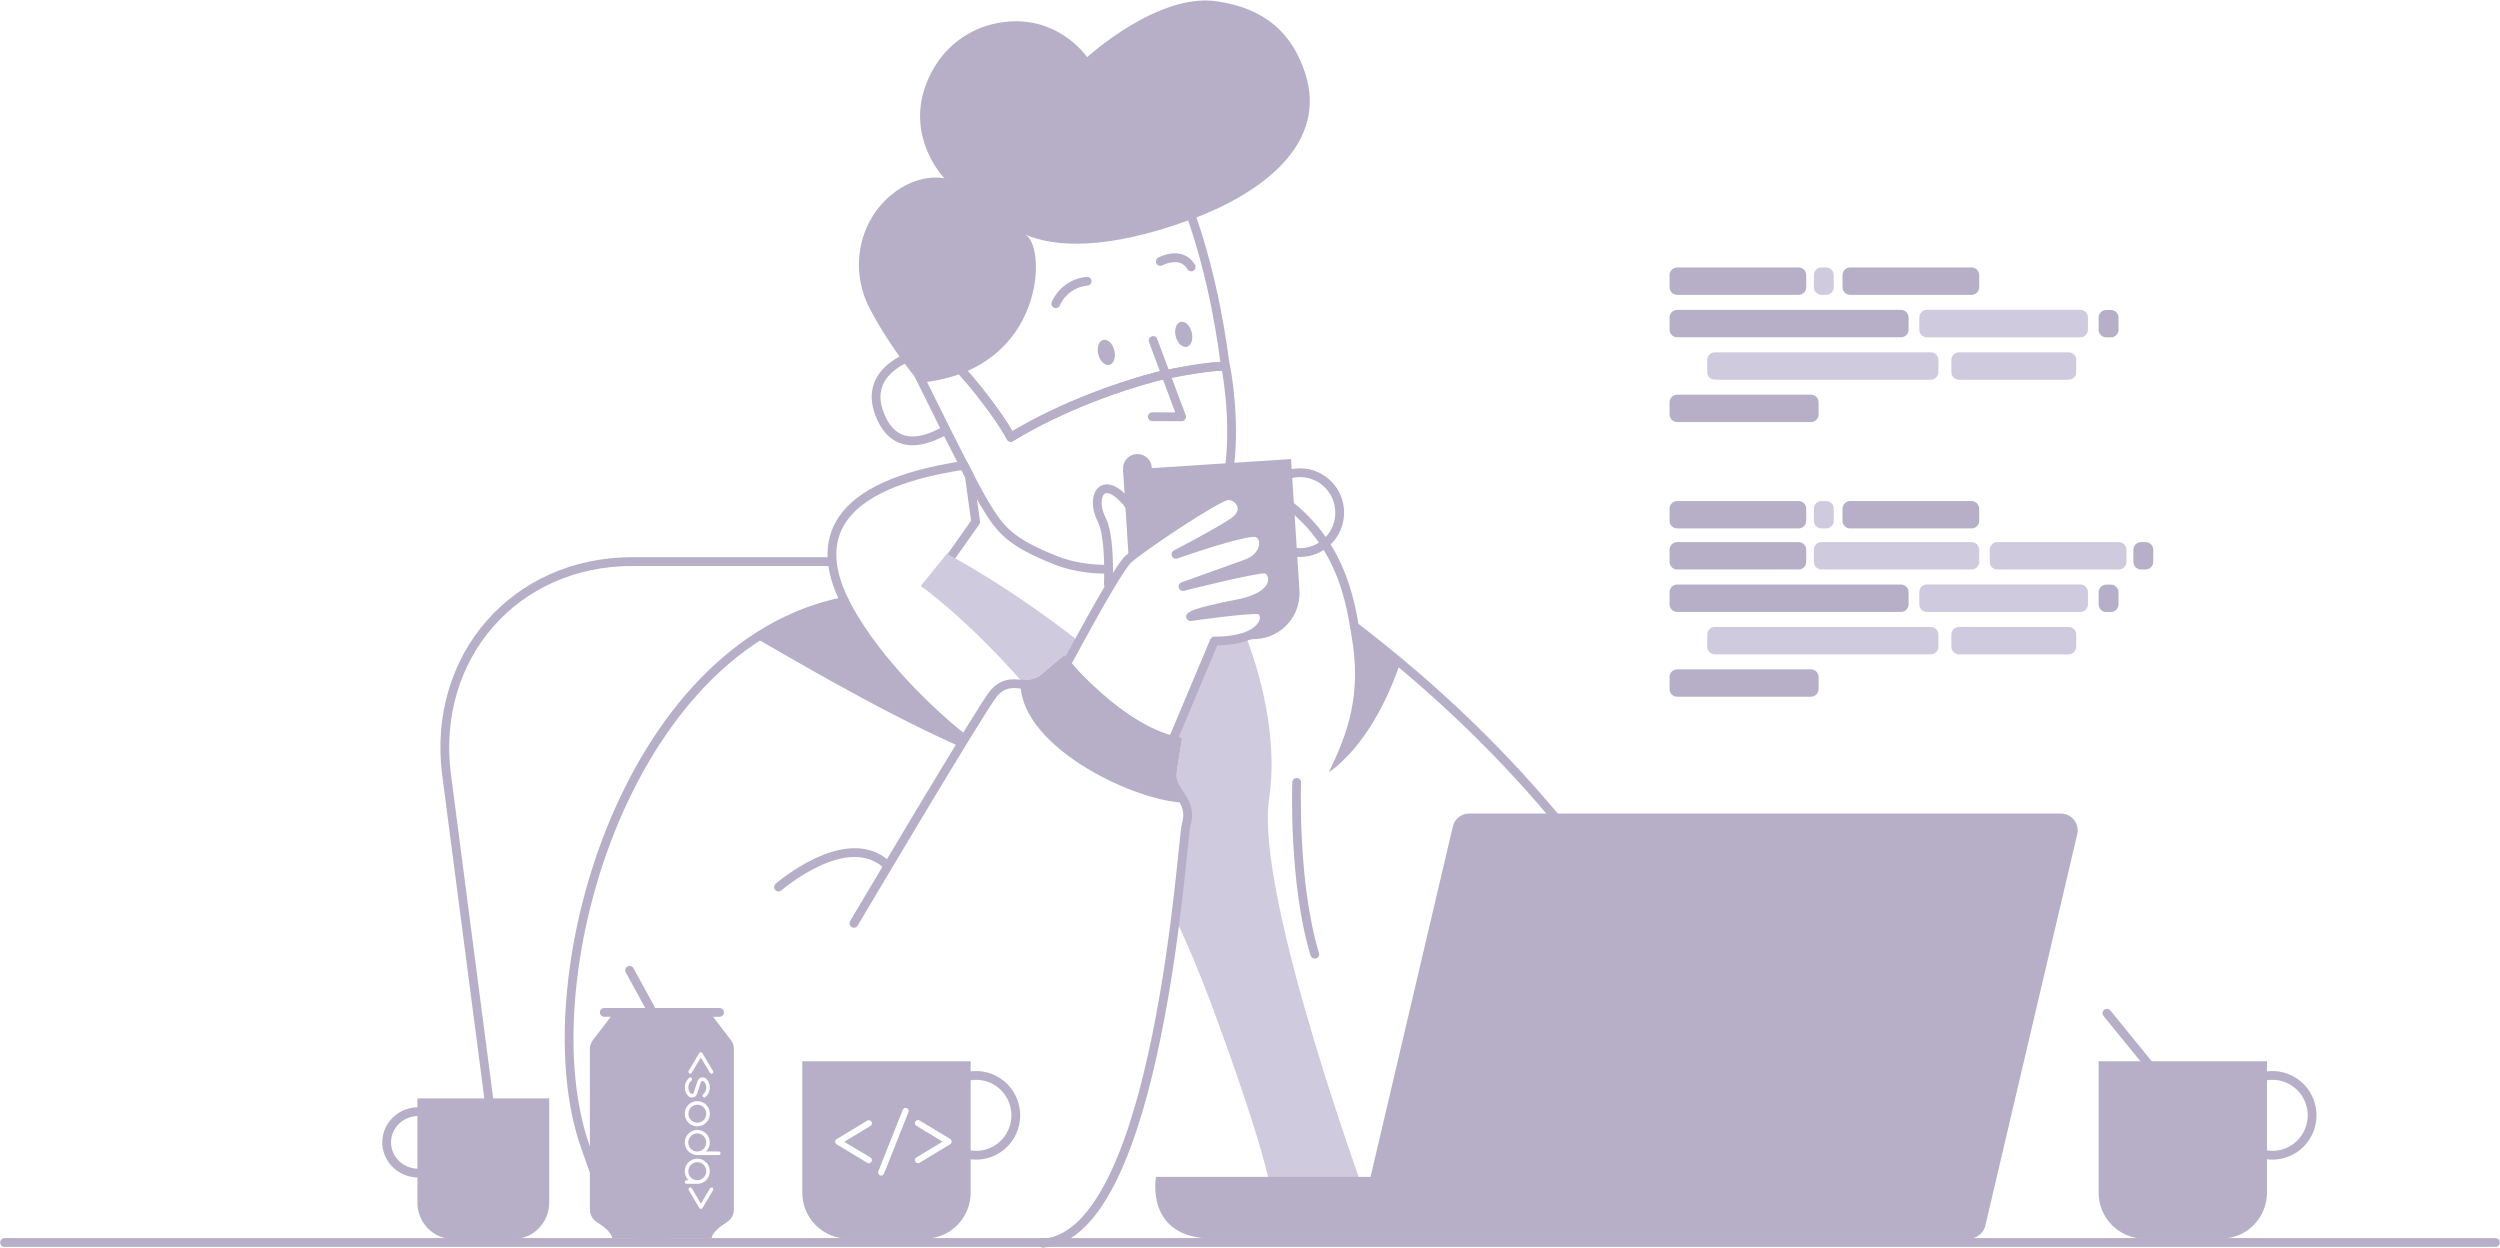 <svg width="569" height="284" viewBox="0 0 569 284" fill="none" xmlns="http://www.w3.org/2000/svg">
<path d="M111.5 252L101.617 176.158C98.288 149.46 117.207 127.816 143.902 127.816H188.54" stroke="#B6AFC7" stroke-width="2" stroke-linecap="round" stroke-linejoin="round"/>
<path d="M216.517 126.624L222.06 118.772L220.601 108.231C220.21 107.485 219.808 106.708 219.396 105.906C189.129 110.437 185.446 123.195 192.243 136.859C142.035 146.721 120.176 224.245 133.236 261.028C136.957 271.482 139.943 281.937 150.997 282.055" stroke="#B6AFC7" stroke-width="2" stroke-linecap="round" stroke-linejoin="round"/>
<path d="M232.304 154.806C232.304 154.74 232.304 154.673 232.304 154.607C233.946 154.767 235.539 154.778 237.077 153.44C240.888 150.119 242.239 149.122 242.239 149.122C242.239 149.122 242.586 149.54 243.199 150.248C243.951 148.854 244.734 147.407 245.534 145.944C229.082 133.127 216.517 126.624 216.517 126.624L215.589 125.955L209.547 133.367C209.547 133.367 219.378 140.183 232.304 154.806Z" fill="#D0CADE"/>
<path d="M311.83 275.127C311.83 275.127 285.501 203.9 288.851 181.827C290.677 169.787 287.812 156.133 283.856 145.585L276.314 146.076L267.286 167.55C267.875 167.696 268.464 167.818 269.053 167.898C269.053 167.898 268.706 170.153 267.854 175.335C267.283 178.789 268.263 179.168 269.039 181.566C270.04 183.179 270.809 184.992 269.964 187.793C269.687 188.71 269.029 197.342 267.539 209.051C270.31 214.975 272.957 221.227 275.438 227.869C291.401 270.705 289.742 275.378 289.742 275.378L311.83 275.127Z" fill="#D0CADE"/>
<path d="M400.99 281.494C399.095 268.949 385.581 201.611 308.265 142.546C306.533 131.994 302.151 115.385 279.629 107.621" stroke="#B6AFC7" stroke-width="2" stroke-linecap="round" stroke-linejoin="round"/>
<path d="M295.121 178.078C295.121 178.078 294.29 200.827 299.24 217.181" stroke="#B6AFC7" stroke-width="2" stroke-linecap="round" stroke-linejoin="round"/>
<path d="M307.24 142.285C307.486 143.769 307.676 145.135 307.86 146.334C309.987 160.211 305.435 169.425 302.424 175.813C310.506 170.063 315.956 159.127 318.706 150.788C315.384 148.111 310.849 144.989 307.24 142.285Z" fill="#B6AFC7"/>
<path d="M193.043 136.242C187.389 137.403 178.098 140.236 171.402 144.895C176.079 147.46 199.241 161.413 218.17 169.784C218.319 169.697 219.358 167.954 219.877 167.275C209.401 158.918 198.382 147.007 193.043 136.242Z" fill="#B6AFC7"/>
<path d="M208.289 80.739C208.289 80.739 195.433 84.245 200.637 95.288C204.253 102.955 211.12 100.23 215.214 97.905" stroke="#B6AFC7" stroke-width="2" stroke-linecap="round" stroke-linejoin="round"/>
<path d="M211.719 82.837L215.758 81.474C218.422 83.095 227.222 94.093 230.059 99.543C230.059 99.543 242.977 91.113 263.143 85.722C263.143 85.722 274.121 83.199 278.895 83.401C277.509 72.25 274.675 58.004 269.687 45.267C262.266 26.333 239.305 33.679 235.972 34.812C200.162 47.068 211.684 82.757 211.684 82.757L211.719 82.837Z" stroke="#B6AFC7" stroke-width="2" stroke-linecap="round" stroke-linejoin="round"/>
<path d="M252.022 129.569C247.713 129.569 243.615 128.847 240.389 127.565C229.927 123.407 227.703 120.728 223.948 114.406C220.193 108.084 208.425 83.952 208.425 83.952L215.758 81.474C218.422 83.095 227.222 94.093 230.059 99.543C230.059 99.543 242.977 91.113 263.143 85.722C263.143 85.722 274.228 83.171 278.971 83.401C278.971 83.401 281.237 94.741 279.879 105.858" stroke="#B6AFC7" stroke-width="2" stroke-linecap="round" stroke-linejoin="round"/>
<path d="M209.325 87.106C209.325 87.106 202.701 79.38 197.917 70.148C193.414 61.471 195.281 50.72 202.747 44.447C208.996 39.182 214.944 40.576 214.944 40.576C214.944 40.576 204.184 29.55 212.668 15.286C214.153 12.79 216.129 10.626 218.475 8.925C220.821 7.225 223.487 6.024 226.311 5.396C240.237 2.326 247.443 13.011 247.443 13.011C247.443 13.011 263.425 -1.637 276.854 0.284C288.121 1.896 294.04 7.692 296.974 16.404C302.429 32.604 287.348 44.061 270.584 50.131C252.178 56.794 240.341 56.428 233.107 53.313C238.307 54.906 238.498 84.412 209.325 87.106Z" fill="#B6AFC7"/>
<path d="M262.443 77.498L268.935 94.873L262.263 94.839" stroke="#B6AFC7" stroke-width="2" stroke-linecap="round" stroke-linejoin="round"/>
<path d="M258.878 109.931C260.69 109.931 262.159 108.454 262.159 106.631C262.159 104.809 260.69 103.331 258.878 103.331C257.066 103.331 255.598 104.809 255.598 106.631C255.598 108.454 257.066 109.931 258.878 109.931Z" fill="#B6AFC7"/>
<path d="M270.123 78.935C271.129 78.682 271.629 77.207 271.239 75.64C270.85 74.074 269.719 73.009 268.713 73.262C267.707 73.515 267.207 74.99 267.596 76.556C267.986 78.123 269.117 79.188 270.123 78.935Z" fill="#B6AFC7"/>
<path d="M252.506 83.038C253.512 82.785 254.012 81.31 253.622 79.743C253.233 78.177 252.101 77.112 251.095 77.365C250.089 77.618 249.59 79.093 249.979 80.66C250.368 82.226 251.5 83.291 252.506 83.038Z" fill="#B6AFC7"/>
<path d="M240.303 69.131C240.927 67.714 241.918 66.491 243.172 65.591C244.426 64.69 245.897 64.145 247.432 64.011" stroke="#B6AFC7" stroke-width="2" stroke-linecap="round" stroke-linejoin="round"/>
<path d="M264.088 59.506C264.088 59.506 268.814 56.916 271.11 60.753" stroke="#B6AFC7" stroke-width="2" stroke-linecap="round" stroke-linejoin="round"/>
<path d="M469.062 185.162H334.372C333.514 185.163 332.681 185.455 332.008 185.99C331.335 186.526 330.862 187.274 330.665 188.114L311.937 267.855H263.115C263.115 267.855 260.409 281.913 276.186 281.913H448.149C449.007 281.912 449.839 281.62 450.512 281.085C451.185 280.549 451.658 279.801 451.855 278.961L472.776 189.877C472.909 189.314 472.912 188.728 472.787 188.163C472.662 187.598 472.412 187.069 472.055 186.615C471.697 186.162 471.242 185.795 470.724 185.544C470.206 185.292 469.638 185.162 469.062 185.162Z" fill="#B6AFC7"/>
<path d="M415.63 60.872H414.57C413.613 60.872 412.837 61.652 412.837 62.614V65.364C412.837 66.326 413.613 67.106 414.57 67.106H415.63C416.586 67.106 417.362 66.326 417.362 65.364V62.614C417.362 61.652 416.586 60.872 415.63 60.872Z" fill="#D0CADE"/>
<path d="M409.366 60.872H381.721C380.765 60.872 379.989 61.652 379.989 62.614V65.364C379.989 66.326 380.765 67.106 381.721 67.106H409.366C410.323 67.106 411.098 66.326 411.098 65.364V62.614C411.098 61.652 410.323 60.872 409.366 60.872Z" fill="#B6AFC7"/>
<path d="M412.183 89.831H381.721C380.765 89.831 379.989 90.611 379.989 91.573V94.323C379.989 95.285 380.765 96.065 381.721 96.065H412.183C413.139 96.065 413.915 95.285 413.915 94.323V91.573C413.915 90.611 413.139 89.831 412.183 89.831Z" fill="#B6AFC7"/>
<path d="M439.454 80.188H390.299C389.342 80.188 388.567 80.968 388.567 81.93V84.68C388.567 85.642 389.342 86.422 390.299 86.422H439.454C440.41 86.422 441.186 85.642 441.186 84.68V81.93C441.186 80.968 440.41 80.188 439.454 80.188Z" fill="#D0CADE"/>
<path d="M470.819 80.188H445.863C444.906 80.188 444.13 80.968 444.13 81.93V84.68C444.13 85.642 444.906 86.422 445.863 86.422H470.819C471.776 86.422 472.551 85.642 472.551 84.68V81.93C472.551 80.968 471.776 80.188 470.819 80.188Z" fill="#D0CADE"/>
<path d="M480.439 70.549H479.379C478.422 70.549 477.647 71.329 477.647 72.291V75.041C477.647 76.003 478.422 76.784 479.379 76.784H480.439C481.396 76.784 482.171 76.003 482.171 75.041V72.291C482.171 71.329 481.396 70.549 480.439 70.549Z" fill="#B6AFC7"/>
<path d="M432.667 70.532H381.721C380.765 70.532 379.989 71.312 379.989 72.274V75.024C379.989 75.986 380.765 76.766 381.721 76.766H432.667C433.624 76.766 434.399 75.986 434.399 75.024V72.274C434.399 71.312 433.624 70.532 432.667 70.532Z" fill="#B6AFC7"/>
<path d="M448.734 60.872H421.09C420.133 60.872 419.357 61.652 419.357 62.614V65.364C419.357 66.326 420.133 67.106 421.09 67.106H448.734C449.691 67.106 450.467 66.326 450.467 65.364V62.614C450.467 61.652 449.691 60.872 448.734 60.872Z" fill="#B6AFC7"/>
<path d="M473.483 70.511H438.567C437.61 70.511 436.834 71.291 436.834 72.253V75.041C436.834 76.003 437.61 76.784 438.567 76.784H473.483C474.44 76.784 475.215 76.003 475.215 75.041V72.253C475.215 71.291 474.44 70.511 473.483 70.511Z" fill="#D0CADE"/>
<path d="M409.366 123.38H381.721C380.765 123.38 379.989 124.16 379.989 125.122V127.872C379.989 128.834 380.765 129.614 381.721 129.614H409.366C410.323 129.614 411.098 128.834 411.098 127.872V125.122C411.098 124.16 410.323 123.38 409.366 123.38Z" fill="#B6AFC7"/>
<path d="M412.183 152.339H381.721C380.765 152.339 379.989 153.119 379.989 154.081V156.831C379.989 157.793 380.765 158.573 381.721 158.573H412.183C413.139 158.573 413.915 157.793 413.915 156.831V154.081C413.915 153.119 413.139 152.339 412.183 152.339Z" fill="#B6AFC7"/>
<path d="M439.454 142.7H390.299C389.342 142.7 388.567 143.48 388.567 144.442V147.192C388.567 148.154 389.342 148.934 390.299 148.934H439.454C440.41 148.934 441.186 148.154 441.186 147.192V144.442C441.186 143.48 440.41 142.7 439.454 142.7Z" fill="#D0CADE"/>
<path d="M470.819 142.7H445.863C444.906 142.7 444.13 143.48 444.13 144.442V147.192C444.13 148.154 444.906 148.934 445.863 148.934H470.819C471.776 148.934 472.551 148.154 472.551 147.192V144.442C472.551 143.48 471.776 142.7 470.819 142.7Z" fill="#D0CADE"/>
<path d="M480.439 133.057H479.379C478.422 133.057 477.647 133.837 477.647 134.799V137.549C477.647 138.511 478.422 139.291 479.379 139.291H480.439C481.396 139.291 482.171 138.511 482.171 137.549V134.799C482.171 133.837 481.396 133.057 480.439 133.057Z" fill="#B6AFC7"/>
<path d="M488.352 123.38H487.292C486.335 123.38 485.56 124.16 485.56 125.122V127.872C485.56 128.834 486.335 129.614 487.292 129.614H488.352C489.308 129.614 490.084 128.834 490.084 127.872V125.122C490.084 124.16 489.308 123.38 488.352 123.38Z" fill="#B6AFC7"/>
<path d="M432.667 133.04H381.721C380.765 133.04 379.989 133.82 379.989 134.782V137.532C379.989 138.494 380.765 139.274 381.721 139.274H432.667C433.624 139.274 434.399 138.494 434.399 137.532V134.782C434.399 133.82 433.624 133.04 432.667 133.04Z" fill="#B6AFC7"/>
<path d="M448.734 123.38H414.57C413.613 123.38 412.837 124.16 412.837 125.122V127.872C412.837 128.834 413.613 129.614 414.57 129.614H448.734C449.691 129.614 450.466 128.834 450.466 127.872V125.122C450.466 124.16 449.691 123.38 448.734 123.38Z" fill="#D0CADE"/>
<path d="M482.241 123.38H454.596C453.639 123.38 452.864 124.16 452.864 125.122V127.872C452.864 128.834 453.639 129.614 454.596 129.614H482.241C483.197 129.614 483.973 128.834 483.973 127.872V125.122C483.973 124.16 483.197 123.38 482.241 123.38Z" fill="#D0CADE"/>
<path d="M415.63 114.037H414.57C413.613 114.037 412.837 114.817 412.837 115.779V118.529C412.837 119.491 413.613 120.271 414.57 120.271H415.63C416.586 120.271 417.362 119.491 417.362 118.529V115.779C417.362 114.817 416.586 114.037 415.63 114.037Z" fill="#D0CADE"/>
<path d="M409.366 114.037H381.721C380.765 114.037 379.989 114.817 379.989 115.779V118.529C379.989 119.491 380.765 120.271 381.721 120.271H409.366C410.323 120.271 411.098 119.491 411.098 118.529V115.779C411.098 114.817 410.323 114.037 409.366 114.037Z" fill="#B6AFC7"/>
<path d="M448.734 114.037H421.09C420.133 114.037 419.357 114.817 419.357 115.779V118.529C419.357 119.491 420.133 120.271 421.09 120.271H448.734C449.691 120.271 450.467 119.491 450.467 118.529V115.779C450.467 114.817 449.691 114.037 448.734 114.037Z" fill="#B6AFC7"/>
<path d="M473.483 133.022H438.567C437.61 133.022 436.834 133.802 436.834 134.765V137.552C436.834 138.515 437.61 139.295 438.567 139.295H473.483C474.44 139.295 475.215 138.515 475.215 137.552V134.765C475.215 133.802 474.44 133.022 473.483 133.022Z" fill="#D0CADE"/>
<path d="M514.216 245.28C514.972 245.014 515.759 244.849 516.558 244.788C517.827 244.696 519.101 244.875 520.296 245.313C521.492 245.751 522.582 246.438 523.495 247.329C524.408 248.22 525.124 249.295 525.596 250.484C526.067 251.673 526.283 252.948 526.231 254.227C526.178 255.506 525.857 256.759 525.289 257.904C524.721 259.049 523.92 260.061 522.936 260.873C521.952 261.685 520.809 262.279 519.582 262.615C518.354 262.952 517.07 263.023 515.813 262.826" stroke="#B6AFC7" stroke-width="2" stroke-linecap="round" stroke-linejoin="round"/>
<path d="M492.453 246.464L479.542 230.608" stroke="#B6AFC7" stroke-width="2" stroke-linecap="round" stroke-linejoin="round"/>
<path d="M477.647 241.551V271.454C477.647 274.227 478.742 276.886 480.691 278.847C482.64 280.808 485.283 281.909 488.04 281.909H505.569C508.325 281.909 510.969 280.808 512.918 278.847C514.867 276.886 515.962 274.227 515.962 271.454V241.551H477.647Z" fill="#B6AFC7"/>
<path d="M95.751 266.981C94.805 267.048 93.855 266.935 92.955 266.646C92.054 266.358 91.222 265.9 90.504 265.3C89.786 264.699 89.197 263.968 88.771 263.147C88.344 262.326 88.089 261.431 88.019 260.514C87.95 259.598 88.067 258.677 88.365 257.804C88.662 256.931 89.134 256.124 89.754 255.428C90.373 254.732 91.128 254.161 91.975 253.748C92.822 253.334 93.744 253.087 94.69 253.019C95.126 252.988 95.565 252.995 96 253.041" stroke="#B6AFC7" stroke-width="2" stroke-linecap="round" stroke-linejoin="round"/>
<path d="M95 250V273.71C95 275.909 95.857 278.017 97.383 279.572C98.909 281.127 100.979 282 103.137 282H116.863C119.021 282 121.091 281.127 122.617 279.572C124.143 278.017 125 275.909 125 273.71V250H95Z" fill="#B6AFC7"/>
<path d="M148.042 229.5L143.307 220.854" stroke="#B6AFC7" stroke-width="2" stroke-linecap="round" stroke-linejoin="round"/>
<path d="M137.528 230.424H163.777" stroke="#B6AFC7" stroke-width="2" stroke-linecap="round" stroke-linejoin="round"/>
<path d="M160.143 258.581C159.81 258.243 159.37 258.032 158.899 257.984C158.428 257.935 157.955 258.053 157.561 258.316C157.167 258.579 156.875 258.972 156.737 259.427C156.598 259.883 156.621 260.372 156.802 260.812C156.982 261.252 157.309 261.616 157.726 261.841C158.143 262.066 158.625 262.138 159.089 262.046C159.553 261.953 159.971 261.701 160.271 261.333C160.572 260.965 160.736 260.504 160.735 260.028C160.739 259.759 160.689 259.492 160.587 259.243C160.485 258.995 160.334 258.77 160.143 258.581Z" fill="#B6AFC7"/>
<path d="M158.702 255.529C159.173 255.532 159.63 255.371 159.996 255.072C160.362 254.774 160.614 254.357 160.708 253.893C160.803 253.429 160.734 252.946 160.514 252.527C160.294 252.108 159.936 251.779 159.501 251.596C159.067 251.413 158.582 251.388 158.131 251.524C157.68 251.66 157.29 251.95 157.028 252.343C156.765 252.737 156.647 253.21 156.692 253.681C156.738 254.153 156.945 254.594 157.278 254.929C157.462 255.121 157.684 255.273 157.929 255.376C158.173 255.479 158.436 255.531 158.702 255.529Z" fill="#B6AFC7"/>
<path d="M160.143 268.022C160.479 267.687 160.689 267.245 160.737 266.771C160.785 266.298 160.669 265.822 160.407 265.425C160.146 265.029 159.756 264.736 159.303 264.596C158.851 264.456 158.364 264.479 157.927 264.66C157.489 264.841 157.127 265.169 156.903 265.588C156.679 266.008 156.607 266.492 156.698 266.959C156.79 267.426 157.04 267.847 157.405 268.149C157.77 268.452 158.229 268.617 158.702 268.618C158.97 268.622 159.236 268.572 159.483 268.469C159.731 268.367 159.956 268.215 160.143 268.022Z" fill="#B6AFC7"/>
<path d="M166.358 236.731L161.754 230.706H139.551L134.947 236.731C134.506 237.287 134.262 237.975 134.254 238.686V275.368C134.272 275.955 134.439 276.528 134.74 277.031C135.041 277.535 135.465 277.952 135.973 278.243C137.396 279.135 139.212 280.515 139.34 281.836H161.965C162.09 280.515 163.905 279.135 165.329 278.243C165.835 277.95 166.258 277.531 166.557 277.026C166.856 276.522 167.021 275.948 167.037 275.361V238.686C167.032 237.977 166.793 237.29 166.358 236.731ZM156.72 243.767L159.145 239.697C159.179 239.632 159.228 239.577 159.289 239.538C159.349 239.498 159.419 239.475 159.492 239.47C159.567 239.472 159.641 239.494 159.706 239.534C159.77 239.573 159.823 239.63 159.859 239.697L162.284 243.767C162.319 243.83 162.337 243.901 162.336 243.973C162.337 244.026 162.327 244.079 162.307 244.128C162.286 244.177 162.256 244.222 162.218 244.259C162.181 244.298 162.136 244.328 162.087 244.349C162.037 244.37 161.984 244.381 161.93 244.381C161.86 244.379 161.791 244.358 161.73 244.322C161.669 244.285 161.619 244.233 161.584 244.172L159.505 240.687L157.427 244.172C157.392 244.233 157.341 244.285 157.281 244.321C157.22 244.358 157.151 244.378 157.08 244.381C157.027 244.381 156.974 244.37 156.924 244.349C156.875 244.328 156.83 244.298 156.793 244.259C156.754 244.222 156.724 244.178 156.703 244.128C156.682 244.079 156.671 244.026 156.672 243.973C156.669 243.901 156.686 243.83 156.72 243.767ZM156.88 245.301C156.949 245.249 157.033 245.222 157.119 245.224C157.172 245.224 157.225 245.234 157.275 245.255C157.324 245.276 157.369 245.307 157.406 245.346C157.445 245.383 157.475 245.428 157.495 245.478C157.515 245.528 157.525 245.581 157.524 245.635C157.526 245.685 157.518 245.735 157.499 245.781C157.481 245.827 157.452 245.869 157.417 245.904L157.264 246.053C157.072 246.241 156.92 246.466 156.818 246.715C156.715 246.963 156.664 247.23 156.668 247.5C156.657 247.75 156.698 248.001 156.789 248.234C156.881 248.468 157.02 248.679 157.198 248.855C157.296 248.935 157.419 248.979 157.545 248.977C157.618 248.976 157.69 248.951 157.748 248.905C157.807 248.86 157.85 248.797 157.87 248.726L158.698 246.21C158.773 245.971 158.897 245.75 159.062 245.562C159.173 245.447 159.307 245.357 159.455 245.297C159.603 245.237 159.762 245.208 159.921 245.213C160.086 245.213 160.248 245.246 160.4 245.311C160.551 245.375 160.687 245.47 160.801 245.59C161.05 245.842 161.245 246.143 161.373 246.474C161.501 246.805 161.56 247.159 161.546 247.514C161.548 247.933 161.457 248.348 161.281 248.728C161.104 249.109 160.845 249.445 160.524 249.712C160.491 249.74 160.453 249.762 160.412 249.775C160.371 249.788 160.328 249.793 160.285 249.789C160.232 249.79 160.179 249.779 160.129 249.759C160.08 249.739 160.035 249.709 159.997 249.671C159.96 249.633 159.93 249.588 159.91 249.538C159.889 249.488 159.879 249.435 159.88 249.381C159.877 249.331 159.885 249.281 159.904 249.234C159.922 249.187 159.951 249.144 159.987 249.11L160.139 248.96C160.331 248.772 160.482 248.547 160.584 248.298C160.686 248.05 160.736 247.782 160.732 247.514C160.744 247.263 160.703 247.013 160.613 246.779C160.522 246.546 160.383 246.334 160.205 246.158C160.107 246.078 159.985 246.035 159.859 246.036C159.785 246.037 159.714 246.063 159.655 246.108C159.597 246.153 159.554 246.216 159.533 246.287L158.702 248.803C158.632 249.041 158.514 249.261 158.355 249.451C158.244 249.566 158.11 249.656 157.962 249.716C157.814 249.776 157.656 249.805 157.496 249.8C157.332 249.8 157.169 249.767 157.018 249.702C156.867 249.638 156.73 249.543 156.616 249.423C156.367 249.171 156.173 248.871 156.044 248.54C155.916 248.209 155.857 247.855 155.871 247.5C155.868 247.081 155.956 246.667 156.13 246.286C156.305 245.906 156.56 245.569 156.88 245.301ZM156.689 251.458C157.155 250.988 157.768 250.695 158.425 250.629C159.081 250.563 159.74 250.728 160.289 251.096C160.839 251.464 161.244 252.012 161.436 252.647C161.628 253.282 161.596 253.964 161.344 254.578C161.092 255.191 160.636 255.698 160.055 256.011C159.473 256.324 158.801 256.425 158.154 256.296C157.507 256.167 156.924 255.816 156.505 255.303C156.087 254.79 155.858 254.147 155.858 253.483C155.851 253.106 155.922 252.732 156.065 252.384C156.208 252.036 156.42 251.721 156.689 251.458ZM155.975 269.318C155.92 269.261 155.883 269.188 155.868 269.109C155.853 269.03 155.861 268.949 155.892 268.875C155.922 268.801 155.974 268.737 156.04 268.692C156.106 268.647 156.183 268.623 156.263 268.621H156.71C156.238 268.156 155.941 267.54 155.87 266.879C155.799 266.218 155.959 265.553 156.322 264.997C156.685 264.441 157.229 264.03 157.86 263.833C158.492 263.636 159.171 263.666 159.783 263.917C160.395 264.169 160.901 264.626 161.215 265.212C161.528 265.797 161.63 266.474 161.502 267.126C161.374 267.779 161.025 268.366 160.514 268.788C160.004 269.21 159.363 269.441 158.702 269.44H156.277C156.221 269.443 156.165 269.433 156.113 269.412C156.061 269.391 156.014 269.359 155.975 269.318ZM162.312 270.869L159.887 274.939C159.851 275.006 159.798 275.063 159.733 275.103C159.669 275.143 159.595 275.164 159.519 275.166C159.447 275.161 159.377 275.138 159.316 275.098C159.256 275.059 159.206 275.004 159.173 274.939L156.748 270.869C156.713 270.806 156.695 270.735 156.696 270.663C156.696 270.61 156.706 270.557 156.727 270.508C156.748 270.459 156.779 270.414 156.817 270.378C156.854 270.338 156.898 270.307 156.948 270.286C156.998 270.265 157.051 270.254 157.105 270.256C157.175 270.258 157.244 270.278 157.305 270.315C157.366 270.352 157.416 270.403 157.451 270.465L159.53 273.95L161.608 270.465C161.643 270.403 161.694 270.351 161.754 270.315C161.815 270.278 161.884 270.258 161.955 270.256C162.062 270.257 162.165 270.3 162.24 270.376C162.316 270.452 162.359 270.556 162.36 270.663C162.362 270.735 162.346 270.806 162.312 270.869ZM163.881 262.774C163.844 262.812 163.799 262.842 163.749 262.863C163.7 262.883 163.647 262.893 163.593 262.892H158.702C158.044 262.891 157.407 262.661 156.899 262.241C156.391 261.821 156.043 261.237 155.915 260.588C155.787 259.939 155.887 259.265 156.197 258.681C156.507 258.098 157.009 257.641 157.617 257.388C158.225 257.135 158.901 257.101 159.53 257.293C160.16 257.485 160.704 257.891 161.069 258.441C161.435 258.991 161.6 259.651 161.536 260.31C161.472 260.968 161.183 261.584 160.718 262.052L160.697 262.073H163.593C163.647 262.073 163.7 262.083 163.75 262.104C163.799 262.125 163.844 262.156 163.881 262.195C163.92 262.232 163.951 262.277 163.971 262.327C163.992 262.377 164.003 262.43 164.002 262.484C164.002 262.538 163.991 262.592 163.971 262.641C163.95 262.691 163.919 262.736 163.881 262.774Z" fill="#B6AFC7"/>
<path d="M252.268 132.991C252.41 128.485 252.341 121.393 250.751 118.295C248.226 113.378 250.581 108.13 255.747 113.5C258.691 116.56 260.136 120.619 260.836 123.543" stroke="#B6AFC7" stroke-width="2" stroke-linecap="round" stroke-linejoin="round"/>
<path d="M295.883 125.76C300.871 125.76 304.915 121.692 304.915 116.675C304.915 111.657 300.871 107.59 295.883 107.59C290.896 107.59 286.852 111.657 286.852 116.675C286.852 121.692 290.896 125.76 295.883 125.76Z" stroke="#B6AFC7" stroke-width="2" stroke-linecap="round" stroke-linejoin="round"/>
<path d="M237.386 282.954C263.784 280.972 269.035 190.874 269.95 187.797C271.783 181.719 266.028 180.294 266.784 175.481C267.539 170.669 266.953 168.512 266.953 168.512C254.562 166.484 242.527 150.809 242.527 150.809C242.527 150.809 241.28 151.725 237.729 154.778C234.178 157.831 230.215 153.14 226.162 157.817C223.487 160.936 194.346 210.149 194.346 210.149" stroke="#B6AFC7" stroke-width="2" stroke-linecap="round" stroke-linejoin="round"/>
<path d="M267.854 175.339C268.713 170.157 269.053 167.902 269.053 167.902C255.857 165.86 242.25 149.122 242.25 149.122C242.25 149.122 240.906 150.119 237.088 153.44C235.55 154.778 233.97 154.768 232.314 154.607C231.147 169.143 257.067 182.082 269.344 182.692C268.561 179.2 267.206 179.273 267.854 175.339Z" fill="#B6AFC7"/>
<path d="M177.191 201.893C177.191 201.893 192.815 188.33 201.884 196.875" stroke="#B6AFC7" stroke-width="2" stroke-linecap="round" stroke-linejoin="round"/>
<path d="M237.109 161.751L263.285 177.06L276.387 145.899C289.028 145.919 288.973 139.013 286.326 138.776C283.679 138.539 270.969 140.333 270.969 140.333C270.969 140.333 271.381 139.403 281.708 137.43C292.035 135.458 290.095 129.67 287.874 129.513C285.654 129.356 269.243 133.492 269.243 133.492L283.343 128.429C288.363 126.826 288.54 121.933 285.917 121.243C284.185 120.787 274.949 123.596 267.64 126.167C267.64 126.167 276.425 121.637 280.592 118.898C284.76 116.159 281.847 112.587 279.411 112.81C276.976 113.033 260.056 124.414 256.834 127.234C253.613 130.053 237.109 161.751 237.109 161.751Z" stroke="#B6AFC7" stroke-width="2" stroke-linecap="round" stroke-linejoin="round"/>
<path d="M220.064 245.015C220.541 244.902 221.025 244.826 221.513 244.788C222.836 244.691 224.165 244.889 225.404 245.368C226.643 245.846 227.762 246.593 228.681 247.556C229.6 248.519 230.298 249.673 230.723 250.938C231.148 252.202 231.291 253.546 231.142 254.872C230.992 256.199 230.554 257.476 229.858 258.613C229.163 259.75 228.226 260.718 227.116 261.45C226.006 262.181 224.749 262.657 223.435 262.845C222.121 263.032 220.782 262.926 219.514 262.533" stroke="#B6AFC7" stroke-width="2" stroke-linecap="round" stroke-linejoin="round"/>
<path d="M182.602 241.551V271.454C182.602 274.227 183.697 276.886 185.646 278.847C187.595 280.808 190.238 281.909 192.995 281.909H210.524C213.28 281.909 215.924 280.808 217.873 278.847C219.822 276.886 220.917 274.227 220.917 271.454V241.551H182.602ZM198.101 263.446C198.208 263.508 198.296 263.598 198.357 263.706C198.418 263.813 198.449 263.936 198.447 264.06C198.447 264.244 198.374 264.422 198.244 264.552C198.115 264.683 197.938 264.757 197.755 264.757C197.633 264.758 197.514 264.728 197.408 264.669L190.48 260.488C190.361 260.431 190.26 260.342 190.189 260.23C190.119 260.119 190.081 259.989 190.081 259.857C190.081 259.725 190.119 259.595 190.189 259.483C190.26 259.372 190.361 259.282 190.48 259.226L197.408 255.044C197.514 254.985 197.633 254.955 197.755 254.957C197.846 254.957 197.937 254.975 198.021 255.01C198.105 255.046 198.182 255.098 198.246 255.163C198.313 255.226 198.365 255.303 198.4 255.389C198.436 255.474 198.453 255.565 198.451 255.658C198.453 255.782 198.421 255.904 198.36 256.012C198.3 256.119 198.211 256.209 198.104 256.271L192.142 259.867L198.101 263.446ZM206.762 253.138L201.184 267.165C201.147 267.236 201.099 267.301 201.042 267.356C200.978 267.423 200.9 267.475 200.815 267.511C200.73 267.547 200.639 267.565 200.547 267.565C200.363 267.565 200.187 267.492 200.057 267.361C199.927 267.231 199.854 267.053 199.854 266.868C199.854 266.767 199.874 266.666 199.913 266.572L205.49 252.546C205.529 252.471 205.579 252.403 205.639 252.343C205.703 252.278 205.779 252.226 205.863 252.192C205.947 252.157 206.037 252.14 206.128 252.141C206.311 252.141 206.488 252.215 206.618 252.346C206.748 252.476 206.821 252.653 206.821 252.838C206.823 252.946 206.805 253.052 206.765 253.152L206.762 253.138ZM216.202 260.47L209.273 264.652C209.167 264.711 209.048 264.741 208.927 264.739C208.743 264.739 208.567 264.666 208.437 264.535C208.307 264.404 208.234 264.227 208.234 264.042C208.232 263.918 208.263 263.796 208.324 263.688C208.385 263.58 208.474 263.491 208.58 263.429L214.539 259.836L208.58 256.24C208.474 256.178 208.385 256.088 208.324 255.98C208.263 255.872 208.232 255.75 208.234 255.626C208.232 255.534 208.249 255.442 208.284 255.357C208.32 255.272 208.372 255.195 208.438 255.131C208.503 255.066 208.579 255.014 208.664 254.979C208.748 254.944 208.839 254.926 208.93 254.926C209.051 254.924 209.171 254.954 209.277 255.013L216.205 259.195C216.324 259.251 216.425 259.34 216.495 259.452C216.566 259.564 216.603 259.693 216.603 259.825C216.603 259.958 216.566 260.087 216.495 260.199C216.425 260.311 216.324 260.4 216.205 260.456L216.202 260.47Z" fill="#B6AFC7"/>
<path d="M1.039 282.784H567.961" stroke="#B6AFC7" stroke-width="2" stroke-linecap="round" stroke-linejoin="round"/>
<path d="M295.755 134.318L293.836 104.478L255.601 106.969L256.9 127.161C260.299 124.237 276.993 113.023 279.401 112.803C281.808 112.583 284.749 116.155 280.582 118.891C276.414 121.627 267.629 126.16 267.629 126.16C274.939 123.589 284.185 120.78 285.907 121.236C288.532 121.933 288.352 126.812 283.333 128.422L269.233 133.486C269.233 133.486 285.643 129.349 287.864 129.506C290.084 129.663 292.021 135.451 281.697 137.423C271.374 139.396 270.958 140.326 270.958 140.326C270.958 140.326 283.672 138.528 286.315 138.769C288.959 139.009 289.017 145.913 276.376 145.892L276.304 146.062L286.045 145.428C287.408 145.341 288.741 144.984 289.967 144.378C291.192 143.773 292.288 142.93 293.189 141.898C294.091 140.866 294.782 139.666 295.222 138.365C295.663 137.065 295.844 135.69 295.755 134.318Z" fill="#B6AFC7"/>
</svg>
